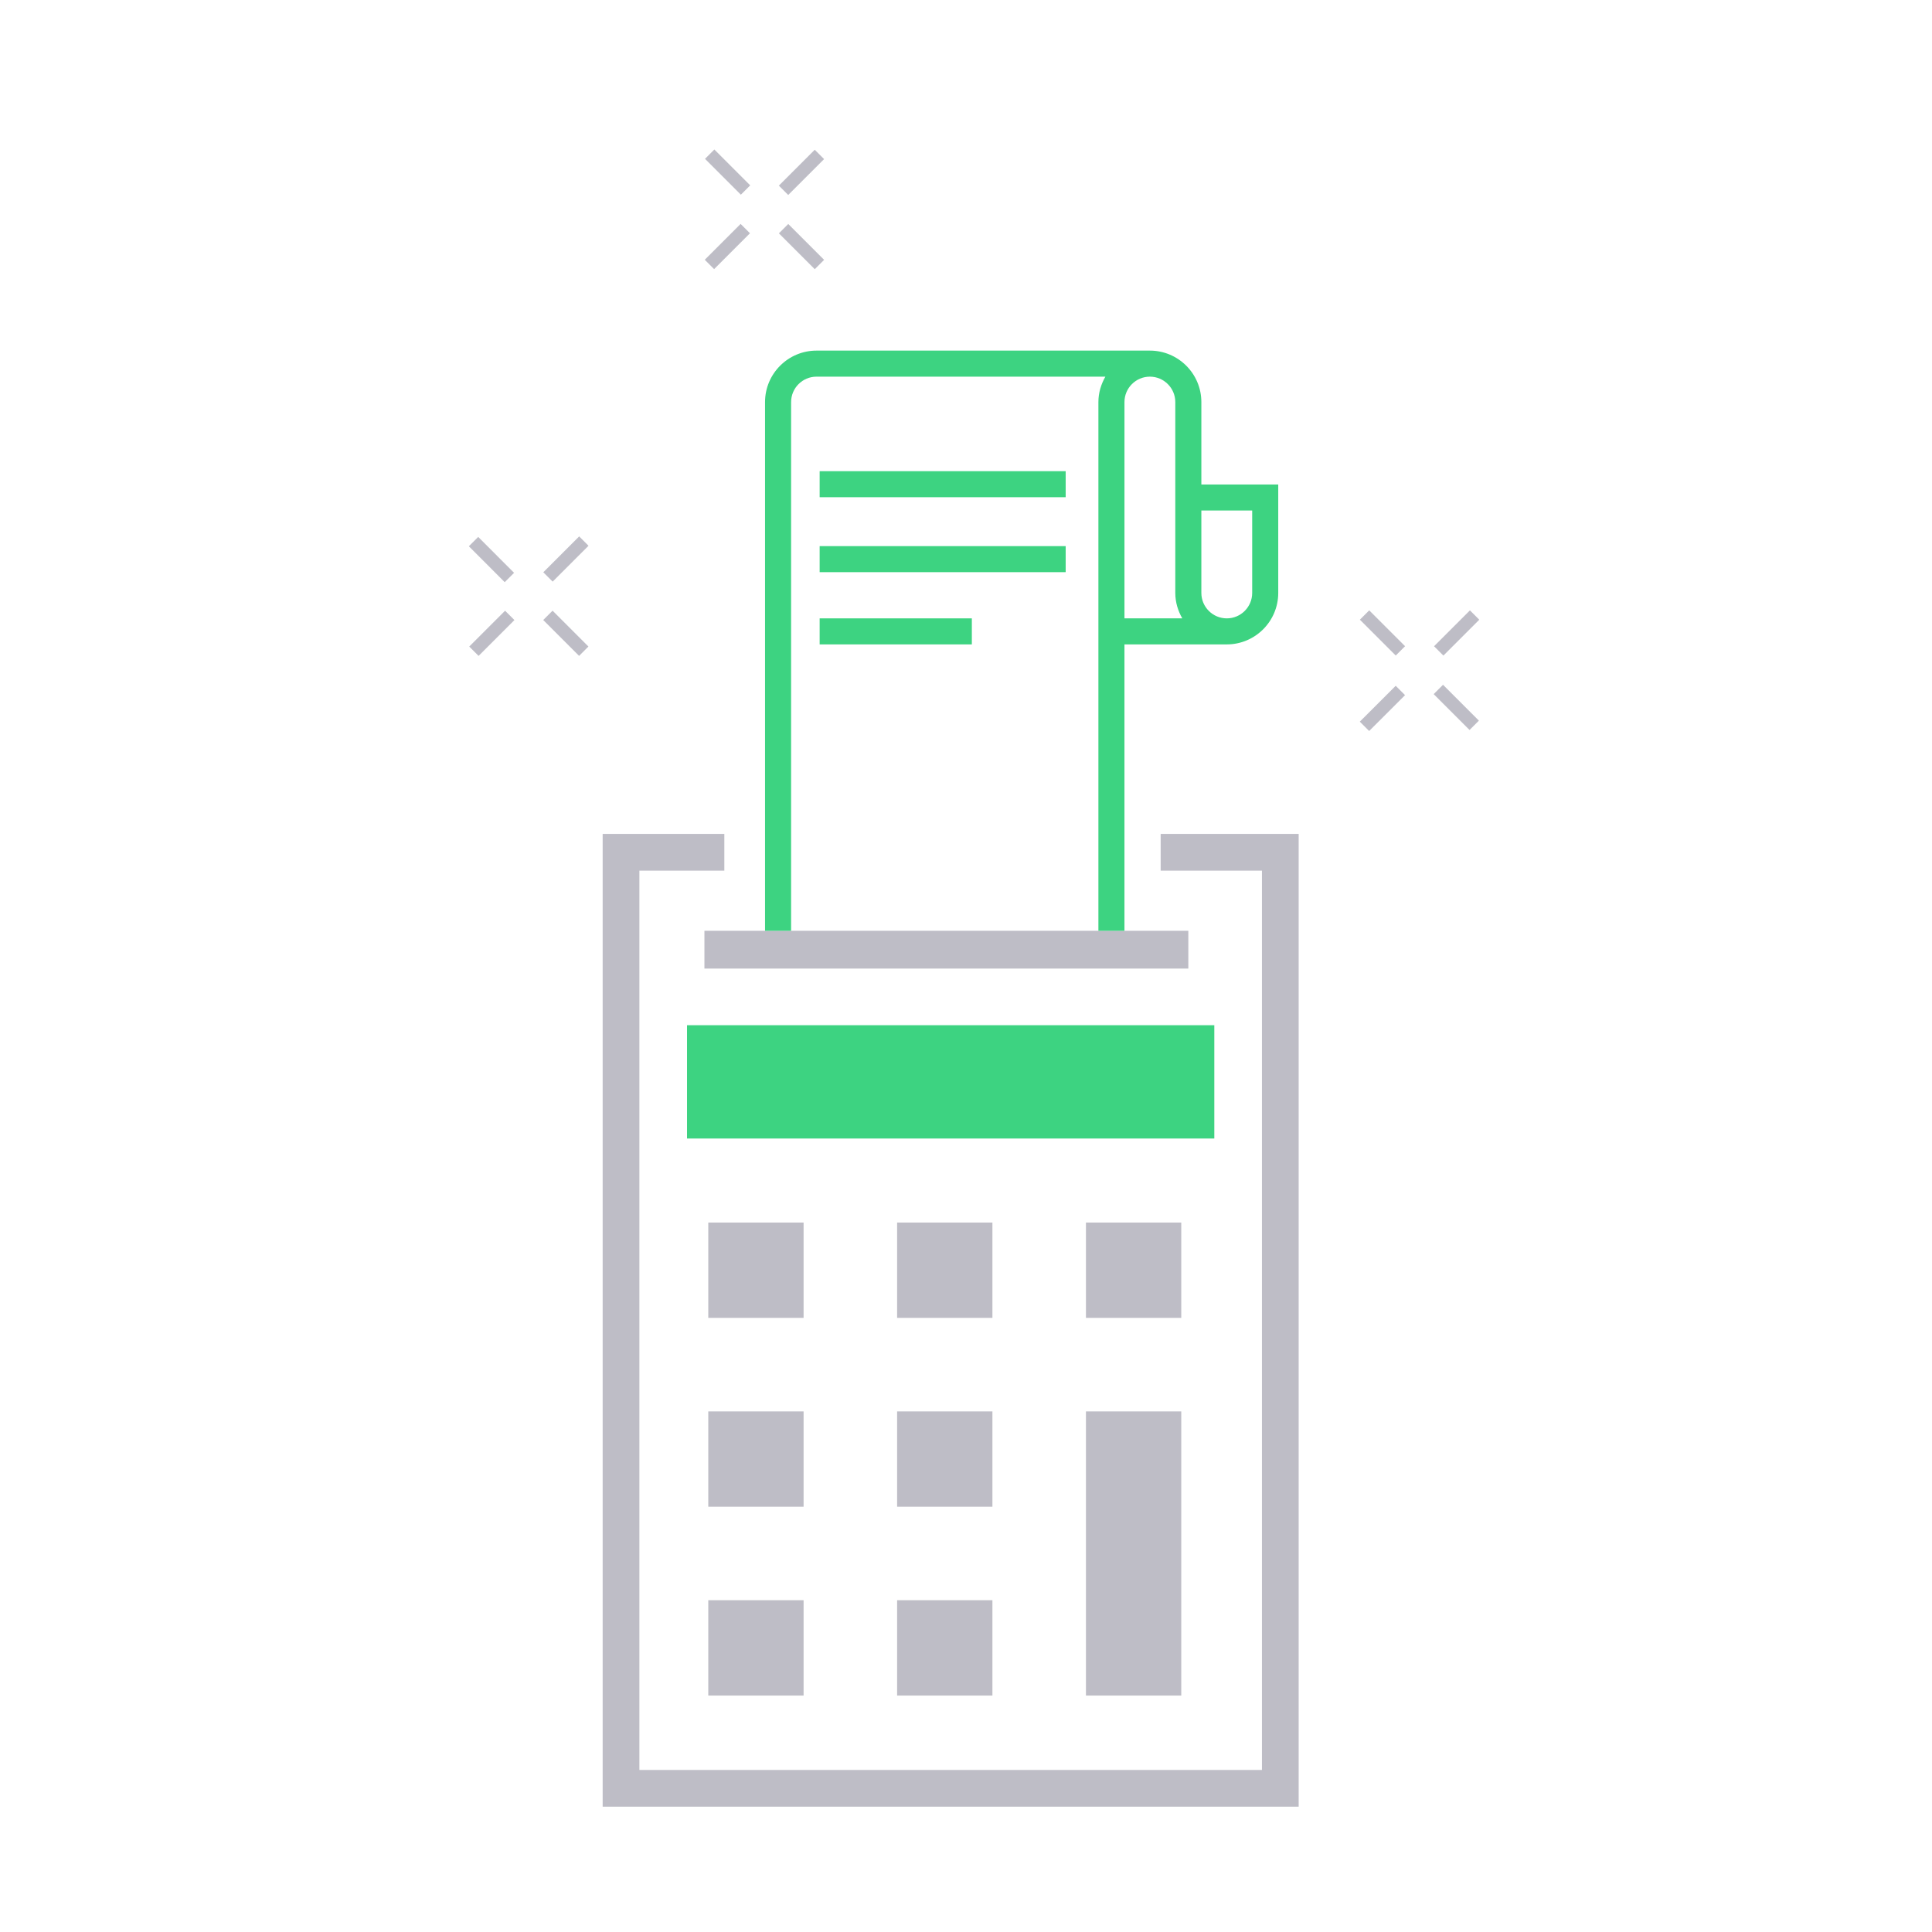 <?xml version="1.0" encoding="utf-8"?>
<!-- Generator: Adobe Illustrator 16.0.0, SVG Export Plug-In . SVG Version: 6.00 Build 0)  -->
<!DOCTYPE svg PUBLIC "-//W3C//DTD SVG 1.1//EN" "http://www.w3.org/Graphics/SVG/1.1/DTD/svg11.dtd">
<svg version="1.1" id="Capa_1" xmlns="http://www.w3.org/2000/svg" xmlns:xlink="http://www.w3.org/1999/xlink" x="0px" y="0px"
	 width="200px" height="200px" viewBox="0 0 200 200" enable-background="new 0 0 200 200" xml:space="preserve">
<g>
	<polygon fill="#BEBDC6" points="134.438,187.027 62.387,187.027 62.387,86.326 74.983,86.326 74.983,90.128 66.189,90.128 
		66.189,183.225 130.637,183.225 130.637,90.128 120.152,90.128 120.152,86.326 134.438,86.326 	"/>
</g>
<g>
	<rect x="71.121" y="106.13" fill="#3DD381" width="54.584" height="11.729"/>
</g>
<g>
	<rect x="73.321" y="126.559" fill="#BEBDC6" width="9.867" height="9.866"/>
</g>
<g>
	<rect x="92.869" y="126.559" fill="#BEBDC6" width="9.866" height="9.866"/>
</g>
<g>
	<rect x="112.417" y="126.559" fill="#BEBDC6" width="9.867" height="9.866"/>
</g>
<g>
	<rect x="73.321" y="146.109" fill="#BEBDC6" width="9.867" height="9.864"/>
</g>
<g>
	<rect x="92.869" y="146.109" fill="#BEBDC6" width="9.866" height="9.864"/>
</g>
<g>
	<rect x="112.417" y="146.109" fill="#BEBDC6" width="9.867" height="29.415"/>
</g>
<g>
	<rect x="73.321" y="165.654" fill="#BEBDC6" width="9.867" height="9.87"/>
</g>
<g>
	<rect x="92.869" y="165.654" fill="#BEBDC6" width="9.866" height="9.87"/>
</g>
<g>
	<rect x="72.922" y="96.355" fill="#BEBDC6" width="50.093" height="3.911"/>
</g>
<g>
	<g>
		
			<rect x="140.448" y="64.878" transform="matrix(0.707 0.707 -0.707 0.707 88.313 -81.983)" fill="#BEBDC6" width="5.25" height="1.368"/>
	</g>
	<g>
		
			<rect x="148.138" y="72.568" transform="matrix(0.707 0.707 -0.707 0.707 95.954 -85.151)" fill="#BEBDC6" width="5.251" height="1.368"/>
	</g>
	<g>
		
			<rect x="150.08" y="62.937" transform="matrix(0.707 0.707 -0.707 0.707 90.556 -87.418)" fill="#BEBDC6" width="1.368" height="5.252"/>
	</g>
	<g>
		
			<rect x="142.389" y="70.627" transform="matrix(0.707 0.708 -0.708 0.707 93.818 -79.751)" fill="#BEBDC6" width="1.368" height="5.249"/>
	</g>
</g>
<g>
	<g>
		
			<rect x="72.677" y="17.157" transform="matrix(0.707 0.707 -0.707 0.707 34.697 -48.037)" fill="#BEBDC6" width="5.25" height="1.368"/>
	</g>
	<g>
		
			<rect x="80.367" y="24.847" transform="matrix(0.707 0.707 -0.707 0.707 42.346 -51.199)" fill="#BEBDC6" width="5.251" height="1.368"/>
	</g>
	<g>
		
			<rect x="82.309" y="15.215" transform="matrix(0.707 0.707 -0.707 0.707 36.906 -53.447)" fill="#BEBDC6" width="1.368" height="5.252"/>
	</g>
	<g>
		
			<rect x="74.617" y="22.906" transform="matrix(0.707 0.707 -0.707 0.707 40.108 -45.769)" fill="#BEBDC6" width="1.369" height="5.249"/>
	</g>
</g>
<g>
	<g>
		
			<rect x="48.268" y="57.198" transform="matrix(0.707 0.708 -0.708 0.707 55.875 -19.031)" fill="#BEBDC6" width="5.25" height="1.368"/>
	</g>
	<g>
		
			<rect x="55.958" y="64.886" transform="matrix(0.707 0.707 -0.707 0.707 63.513 -22.22)" fill="#BEBDC6" width="5.252" height="1.368"/>
	</g>
	<g>
		
			<rect x="57.899" y="55.256" transform="matrix(0.707 0.707 -0.707 0.707 58.087 -24.472)" fill="#BEBDC6" width="1.369" height="5.252"/>
	</g>
	<g>
		
			<rect x="50.208" y="62.946" transform="matrix(0.707 0.707 -0.707 0.707 61.292 -16.779)" fill="#BEBDC6" width="1.368" height="5.249"/>
	</g>
</g>
<g>
	<rect x="84.85" y="48.776" fill="#3DD381" width="25.468" height="2.695"/>
</g>
<g>
	<rect x="84.85" y="56.534" fill="#3DD381" width="25.468" height="2.695"/>
</g>
<g>
	<rect x="84.85" y="64.013" fill="#3DD381" width="15.755" height="2.695"/>
</g>
<path fill="#3DD381" d="M124.364,50.155v-8.532c0-2.938-2.391-5.328-5.331-5.328H84.525c-2.938,0-5.328,2.389-5.328,5.328v54.732
	h2.698V41.623c0-1.451,1.178-2.632,2.63-2.632h29.904c-0.447,0.78-0.723,1.67-0.723,2.632v54.732h2.697V66.708h10.593
	c2.937,0,5.327-2.389,5.327-5.328V50.155H124.364z M116.404,64.013v-22.39c0-1.451,1.179-2.632,2.629-2.632
	c1.452,0,2.633,1.181,2.633,2.632V61.38c0,0.962,0.276,1.853,0.724,2.633H116.404z M129.626,61.38c0,1.452-1.178,2.633-2.629,2.633
	c-1.452,0-2.633-1.181-2.633-2.633v-8.53h5.262V61.38z"/>
</svg>
